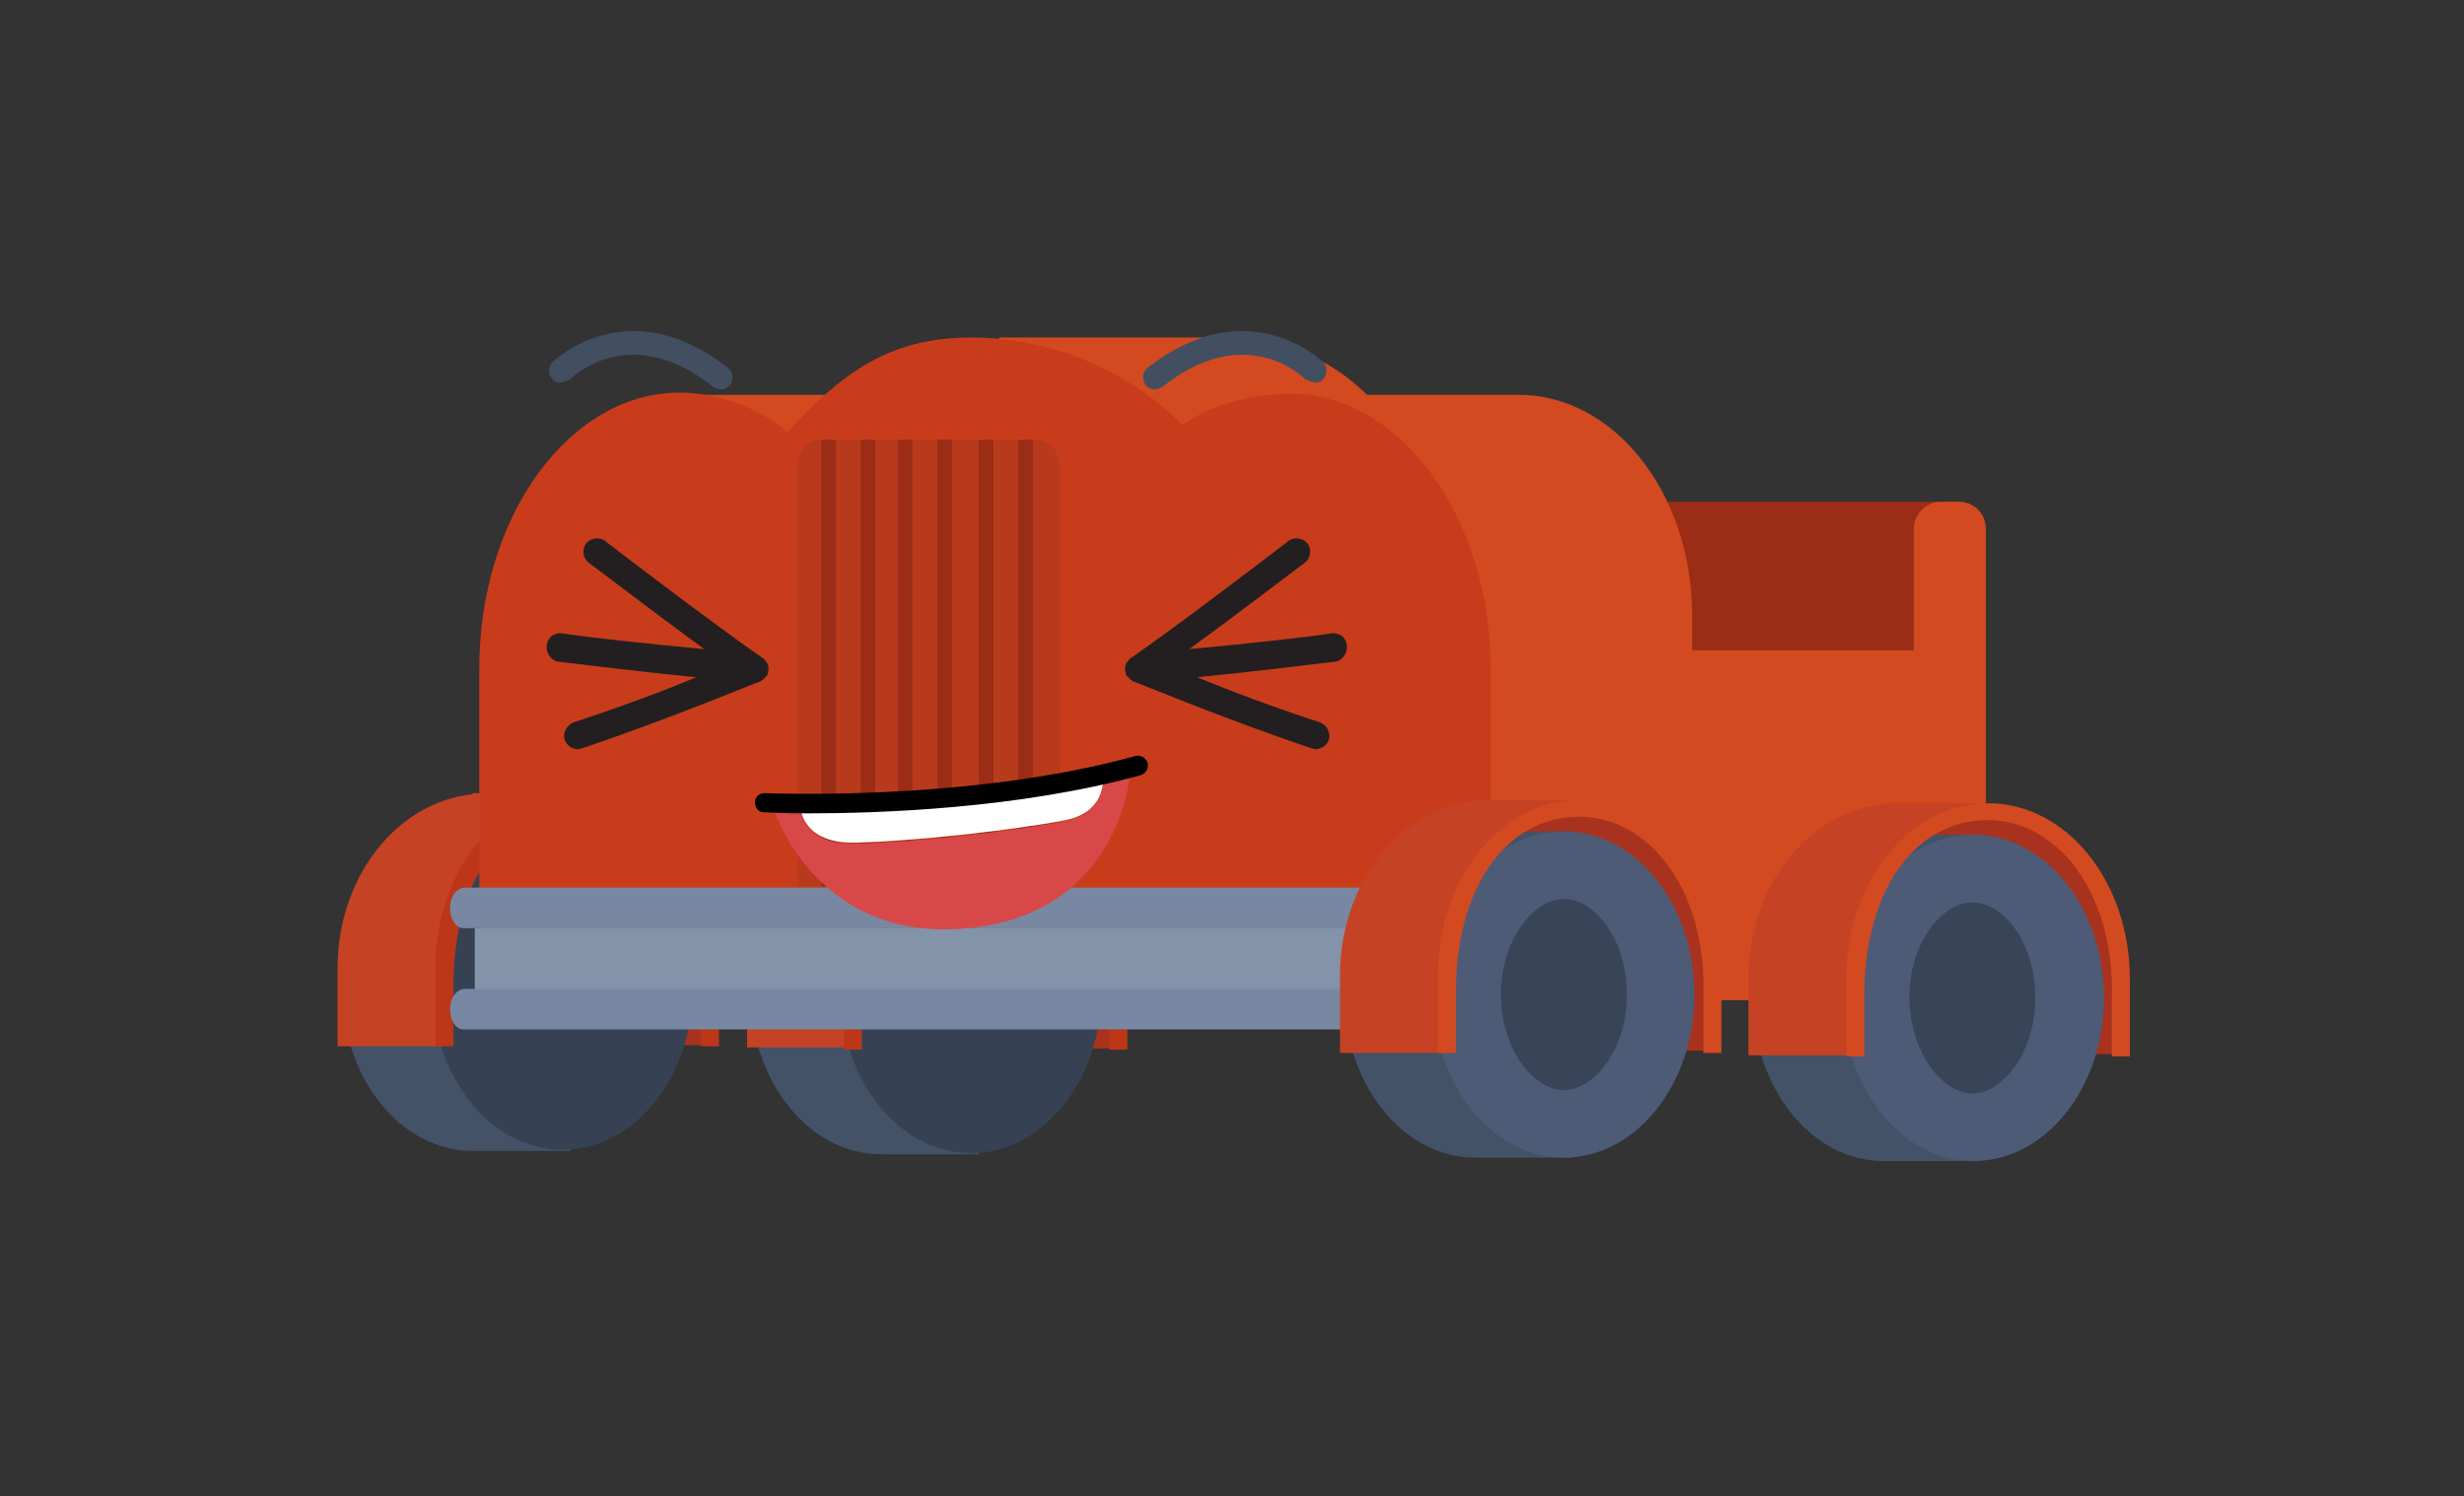 <?xml version="1.0" encoding="utf-8"?>
<!-- Generator: Adobe Illustrator 23.0.2, SVG Export Plug-In . SVG Version: 6.00 Build 0)  -->
<svg version="1.1" id="Layer_1" xmlns="http://www.w3.org/2000/svg" xmlns:xlink="http://www.w3.org/1999/xlink" x="0px" y="0px"
	 viewBox="0 0 219 133" style="enable-background:new 0 0 219 133;" xml:space="preserve">
<rect x="0" y="0" width="219" height="133" fill="#333333" stroke="none"/>
<g>
	<path style="fill:#A8321E;" d="M51.3,70.5v1.4H39v7.6h12.3v13.4h12V86C63.3,77.7,58,70.9,51.3,70.5z"/>
	<path style="fill:#445268;" d="M42,73.3h8.7v5c1.8,2.6,2.9,5.9,2.9,9.5c0,3.6-1.1,7-2.9,9.5v5H42c-6.4,0-11.6-6.5-11.6-14.5
		C30.4,79.7,35.6,73.3,42,73.3z"/>
	<path style="fill:#364254;" d="M38.4,87.7c0,8,5.2,14.5,11.6,14.5c6.4,0,11.6-6.5,11.6-14.5c0-8-5.2-14.5-11.6-14.5
		C43.5,73.3,38.4,79.7,38.4,87.7z"/>
	<path style="fill:#C64224;" d="M50.7,70.5l-8.7,0l0,0.1c-6.7,0.7-12,7.3-12,15.5v6.9h9.4V86c0-3.7,1.1-7.1,2.9-9.8l3.2-3L50.7,70.5
		z"/>
	<path style="fill:#BC3617;" d="M51.3,70.5c7,0,12.6,7,12.6,15.6v6.9h-1.6v-5.1c0.3-9.5-4.9-15.9-11-15.9c-6.8,0-11.1,6.7-11,15.9
		v5.1h-1.6V86C38.7,77.4,44.3,70.5,51.3,70.5z"/>
</g>
<g>
	<path style="fill:#A8321E;" d="M87.6,70.8v1.4H75.4v7.6h12.3v13.4h12v-6.9C99.7,78,94.3,71.2,87.6,70.8z"/>
	<path style="fill:#445268;" d="M78.3,73.6H87v5c1.8,2.6,2.9,5.9,2.9,9.5c0,3.6-1.1,7-2.9,9.5v5h-8.7c-6.4,0-11.6-6.5-11.6-14.5
		C66.8,80,71.9,73.6,78.3,73.6z"/>
	<path style="fill:#364254;" d="M74.7,88c0,8,5.2,14.5,11.6,14.5c6.4,0,11.6-6.5,11.6-14.5c0-8-5.2-14.5-11.6-14.5
		C79.9,73.6,74.7,80,74.7,88z"/>
	<polygon style="fill:#C64224;" points="87.1,70.8 78.3,70.8 77.9,77.3 81.8,73.6 	"/>
	<g>
		<path style="fill:#C64224;" d="M78.9,70.8v5.4c-2,2.7-3.1,6.2-3.1,10.1v6.8h-9.4v-6.9C66.3,78,71.9,71.2,78.9,70.8z"/>
	</g>
	<path style="fill:#BC3617;" d="M87.6,70.8c7,0,12.6,7,12.6,15.6v6.9h-1.6v-5.1c0.3-9.5-4.9-15.9-11-15.9c-6.8,0-11.1,6.7-11,15.9
		v5.1H75v-6.9C75,77.7,80.7,70.8,87.6,70.8z"/>
</g>
<g>
	<rect x="139" y="44.6" style="fill:#9B2C16;" width="35" height="13.2"/>
	<g>
		<rect x="60.1" y="35.1" style="fill:#D34A20;" width="20.4" height="30.9"/>
		<path style="fill:#D34A20;" d="M174.1,44.6h-1.6c-1.3,0-2.4,1.1-2.4,2.4v10.8h-19.7v-3.1c0-10.8-6.9-19.6-15.4-19.6h-13.5
			c-3.1-3.1-7.5-5.1-12.4-5.1H88.8v30.9h20.4c1.9,0,3.7-0.3,5.5-0.9V66h7.8c0.3,0.5,0.5,1,0.8,1.4v21.5h53.2V59.4v-1.5V47
			C176.5,45.7,175.5,44.6,174.1,44.6z"/>
	</g>
</g>
<g>
	<path style="fill:#A8321E;" d="M176.7,71.4v1.4h-12.2v7.6h12.2v13.3h12v-6.9C188.7,78.6,183.4,71.8,176.7,71.4z"/>
	<path style="fill:#445268;" d="M167.4,74.2h8.7v5c1.8,2.5,2.9,5.9,2.9,9.5c0,3.6-1.1,7-2.9,9.5v5h-8.7c-6.4,0-11.6-6.5-11.6-14.5
		C155.8,80.7,161,74.2,167.4,74.2z"/>
	<path style="fill:#4D5B77;" d="M163.8,88.7c0,8,5.2,14.5,11.6,14.5c6.4,0,11.6-6.5,11.6-14.5c0-8-5.2-14.5-11.6-14.5
		C168.9,74.2,163.8,80.7,163.8,88.7z"/>
	<path style="fill:#384559;" d="M175.3,97.2c2.6,0,5.6-3.5,5.6-8.5c0-5-2.9-8.5-5.6-8.5c-2.6,0-5.6,3.5-5.6,8.5
		C169.8,93.7,172.7,97.2,175.3,97.2z"/>
	<path style="fill:#C64224;" d="M175.9,71.4l-8.7,0l0,0.1c-6.6,0.8-11.8,7.4-11.8,15.4v6.9h9.4V87c0-3.9,1.2-7.4,3.2-10.1v-0.1
		l2.7-2.6L175.9,71.4z"/>
	<path style="fill:#D34A20;" d="M176.7,71.4c7,0,12.6,7,12.6,15.6v6.9h-1.6v-5.1c0.3-9.5-4.9-15.9-11-15.9c-6.8,0-11.1,6.7-11,15.9
		v5.1h-1.6V87C164.1,78.4,169.7,71.4,176.7,71.4z"/>
</g>
<path style="fill:#C93C1B;" d="M60.4,34.9c3.3,0,7,1.3,9.6,3.5c4.8-5.2,9-8.4,16.3-8.4c7,0,14.1,2.9,18.8,7.8
	c2.5-1.9,6.5-2.8,9.6-2.8c9.8,0,17.8,11,17.8,24.5v29.4H42.6V59.4C42.6,45.9,50.6,34.9,60.4,34.9z"/>
<g>
	<path style="fill:#7888A3;" d="M40,80.7c0,1,0.5,1.8,1.2,1.8H121c0.7,0,1.2-0.8,1.2-1.8l0,0c0-1-0.5-1.8-1.2-1.8H41.3
		C40.6,78.9,40,79.7,40,80.7L40,80.7z"/>
	<rect x="42.2" y="82.5" style="fill:#8393AA;" width="77.8" height="7.2"/>
	<path style="fill:#7888A3;" d="M40,89.7c0,1,0.5,1.8,1.2,1.8H121c0.7,0,1.2-0.8,1.2-1.8l0,0c0-1-0.5-1.8-1.2-1.8H41.3
		C40.6,87.9,40,88.7,40,89.7L40,89.7z"/>
</g>
<g>
	<path style="fill:#B73A1D;" d="M72.8,39.1h19.4c1.1,0,2,1.1,2,2.4v12.9v12.9v11.5H70.9V67.3V54.4V41.5
		C70.9,40.2,71.7,39.1,72.8,39.1z"/>
	<rect x="90.5" y="39.1" style="fill:#9B2C16;" width="1.3" height="39.7"/>
	<rect x="87" y="39.1" style="fill:#9B2C16;" width="1.3" height="39.7"/>
	<rect x="83.3" y="39.1" style="fill:#9B2C16;" width="1.3" height="39.7"/>
	<rect x="79.8" y="39.1" style="fill:#9B2C16;" width="1.3" height="39.7"/>
	<rect x="76.5" y="39.1" style="fill:#9B2C16;" width="1.3" height="39.7"/>
	<rect x="73" y="39.1" style="fill:#9B2C16;" width="1.3" height="39.7"/>
</g>
<g>
	<path style="fill:#A8321E;" d="M140.4,71.1v1.4h-12.2v7.6h12.2v13.3h12v-6.9C152.4,78.3,147.1,71.5,140.4,71.1z"/>
	<path style="fill:#445268;" d="M131.1,73.9h8.7v5c1.8,2.5,2.9,5.9,2.9,9.5c0,3.6-1.1,7-2.9,9.5v5h-8.7c-6.4,0-11.6-6.5-11.6-14.5
		C119.5,80.4,124.7,73.9,131.1,73.9z"/>
	<path style="fill:#4D5B77;" d="M127.4,88.4c0,8,5.2,14.5,11.6,14.5c6.4,0,11.6-6.5,11.6-14.5c0-8-5.2-14.5-11.6-14.5
		C132.6,73.9,127.4,80.4,127.4,88.4z"/>
	<path style="fill:#384559;" d="M139,96.9c2.6,0,5.6-3.5,5.6-8.5s-2.9-8.5-5.6-8.5c-2.6,0-5.6,3.5-5.6,8.5S136.4,96.9,139,96.9z"/>
	<path style="fill:#C64224;" d="M139.8,71.1l-8.7,0l0,0.1c-6.7,0.7-12,7.3-12,15.5v6.9h9.4v-6.8c0-3.7,1.1-7.1,2.9-9.8l3.2-3
		L139.8,71.1z"/>
	<path style="fill:#D34A20;" d="M140.4,71.1c7,0,12.6,7,12.6,15.6v6.9h-1.6v-5.1c0.3-9.5-4.9-15.9-11-15.9c-6.8,0-11.1,6.7-11,15.9
		v5.1h-1.6v-6.9C127.8,78.1,133.4,71.1,140.4,71.1z"/>
</g>
<g>
	<g>
		<path style="fill:#D84848;" d="M98,68.7c0,0,0.7,3.5-3.3,4.3c-4.6,0.9-13.7,1.9-18.7,2c-4.6,0.1-4.9-2.9-4.9-3.4
			c-0.8,0-1.7,0-2.5-0.1c0,0,3.6,12.4,17.5,11c13.9-1.4,14.4-14.3,14.4-14.3S99.6,68.3,98,68.7z"/>
		<path style="fill:#FFFFFF;" d="M76,74.9c5-0.1,14.1-1.1,18.7-2c4-0.8,3.3-4.3,3.3-4.3c-4.6,1-15.3,3.1-26.9,2.8
			C71.1,72,71.4,75,76,74.9z"/>
		<path d="M71.8,72.3c-2.4,0-3.8-0.1-3.9-0.1c-0.5,0-0.8-0.4-0.8-0.9c0-0.5,0.4-0.8,0.9-0.8c0.2,0,18.1,0.8,32.9-3.3
			c0.5-0.1,0.9,0.1,1.1,0.6c0.1,0.5-0.1,0.9-0.6,1.1C90.5,71.9,78,72.3,71.8,72.3z"/>
	</g>
	<path style="fill:#424F60;" d="M49.7,34c-0.2,0-0.5-0.1-0.6-0.3c-0.4-0.4-0.4-1.1,0-1.5c0.1-0.1,6.7-6.5,15.6,0.5
		c0.5,0.4,0.5,1,0.2,1.5c-0.4,0.5-1,0.5-1.5,0.2c-7.4-5.9-12.5-0.9-12.7-0.7C50.3,33.9,50,34,49.7,34z"/>
	<path style="fill:#424F60;" d="M117,34c0.2,0,0.5-0.1,0.6-0.3c0.4-0.4,0.4-1.1,0-1.5c-0.1-0.1-6.7-6.5-15.6,0.5
		c-0.5,0.4-0.5,1-0.2,1.5c0.4,0.5,1,0.5,1.5,0.2c7.4-5.9,12.5-0.9,12.7-0.7C116.4,33.9,116.7,34,117,34z"/>
	<path style="fill:#231F20;" d="M119.7,57.3c-0.1-0.7-0.7-1.1-1.4-1c-2.5,0.4-8.4,1-12.6,1.4c4.4-3.2,10-7.5,10.3-7.7
		c0.5-0.4,0.6-1.2,0.2-1.7c-0.4-0.5-1.2-0.6-1.7-0.2c-0.1,0.1-10.2,7.8-14,10.4c0,0,0,0,0,0c-0.1,0-0.1,0.1-0.2,0.2c0,0,0,0,0,0
		c-0.1,0.1-0.1,0.2-0.2,0.2c0,0,0,0,0,0.1c0,0.1-0.1,0.1-0.1,0.2c0,0,0,0.1,0,0.1c0,0.1,0,0.2,0,0.3c0,0,0,0,0,0
		c0,0.1,0.1,0.3,0.1,0.4c0,0,0,0.1,0.1,0.1c0.1,0.1,0.1,0.2,0.2,0.2c0,0,0,0.1,0.1,0.1c0.1,0.1,0.2,0.2,0.3,0.2
		c0.1,0,8,3.3,15.7,5.9c0.1,0,0.3,0.1,0.4,0.1c0.5,0,1-0.3,1.2-0.8c0.2-0.6-0.1-1.3-0.8-1.6c-4-1.3-8-2.8-10.9-4
		c4.2-0.4,9.9-1.1,12.4-1.4C119.4,58.6,119.8,58,119.7,57.3z"/>
	<path style="fill:#231F20;" d="M48.6,57.3c0.1-0.7,0.7-1.1,1.4-1c2.5,0.4,8.4,1,12.6,1.4c-4.4-3.2-10-7.5-10.3-7.7
		c-0.5-0.4-0.6-1.2-0.2-1.7c0.4-0.5,1.2-0.6,1.7-0.2c0.1,0.1,10.2,7.8,14,10.4c0,0,0,0,0,0c0.1,0,0.1,0.1,0.2,0.2c0,0,0,0,0,0
		c0.1,0.1,0.1,0.2,0.2,0.2c0,0,0,0,0,0.1c0,0.1,0.1,0.1,0.1,0.2c0,0,0,0.1,0,0.1c0,0.1,0,0.2,0,0.3c0,0,0,0,0,0
		c0,0.1-0.1,0.3-0.1,0.4c0,0,0,0.1-0.1,0.1c-0.1,0.1-0.1,0.2-0.2,0.2c0,0,0,0.1-0.1,0.1c-0.1,0.1-0.2,0.2-0.3,0.2
		c-0.1,0-8,3.3-15.7,5.9c-0.1,0-0.3,0.1-0.4,0.1c-0.5,0-1-0.3-1.2-0.8c-0.2-0.6,0.1-1.3,0.8-1.6c4-1.3,8-2.8,10.9-4
		c-4.2-0.4-9.9-1.1-12.4-1.4C48.9,58.6,48.5,58,48.6,57.3z"/>
</g>
</svg>
